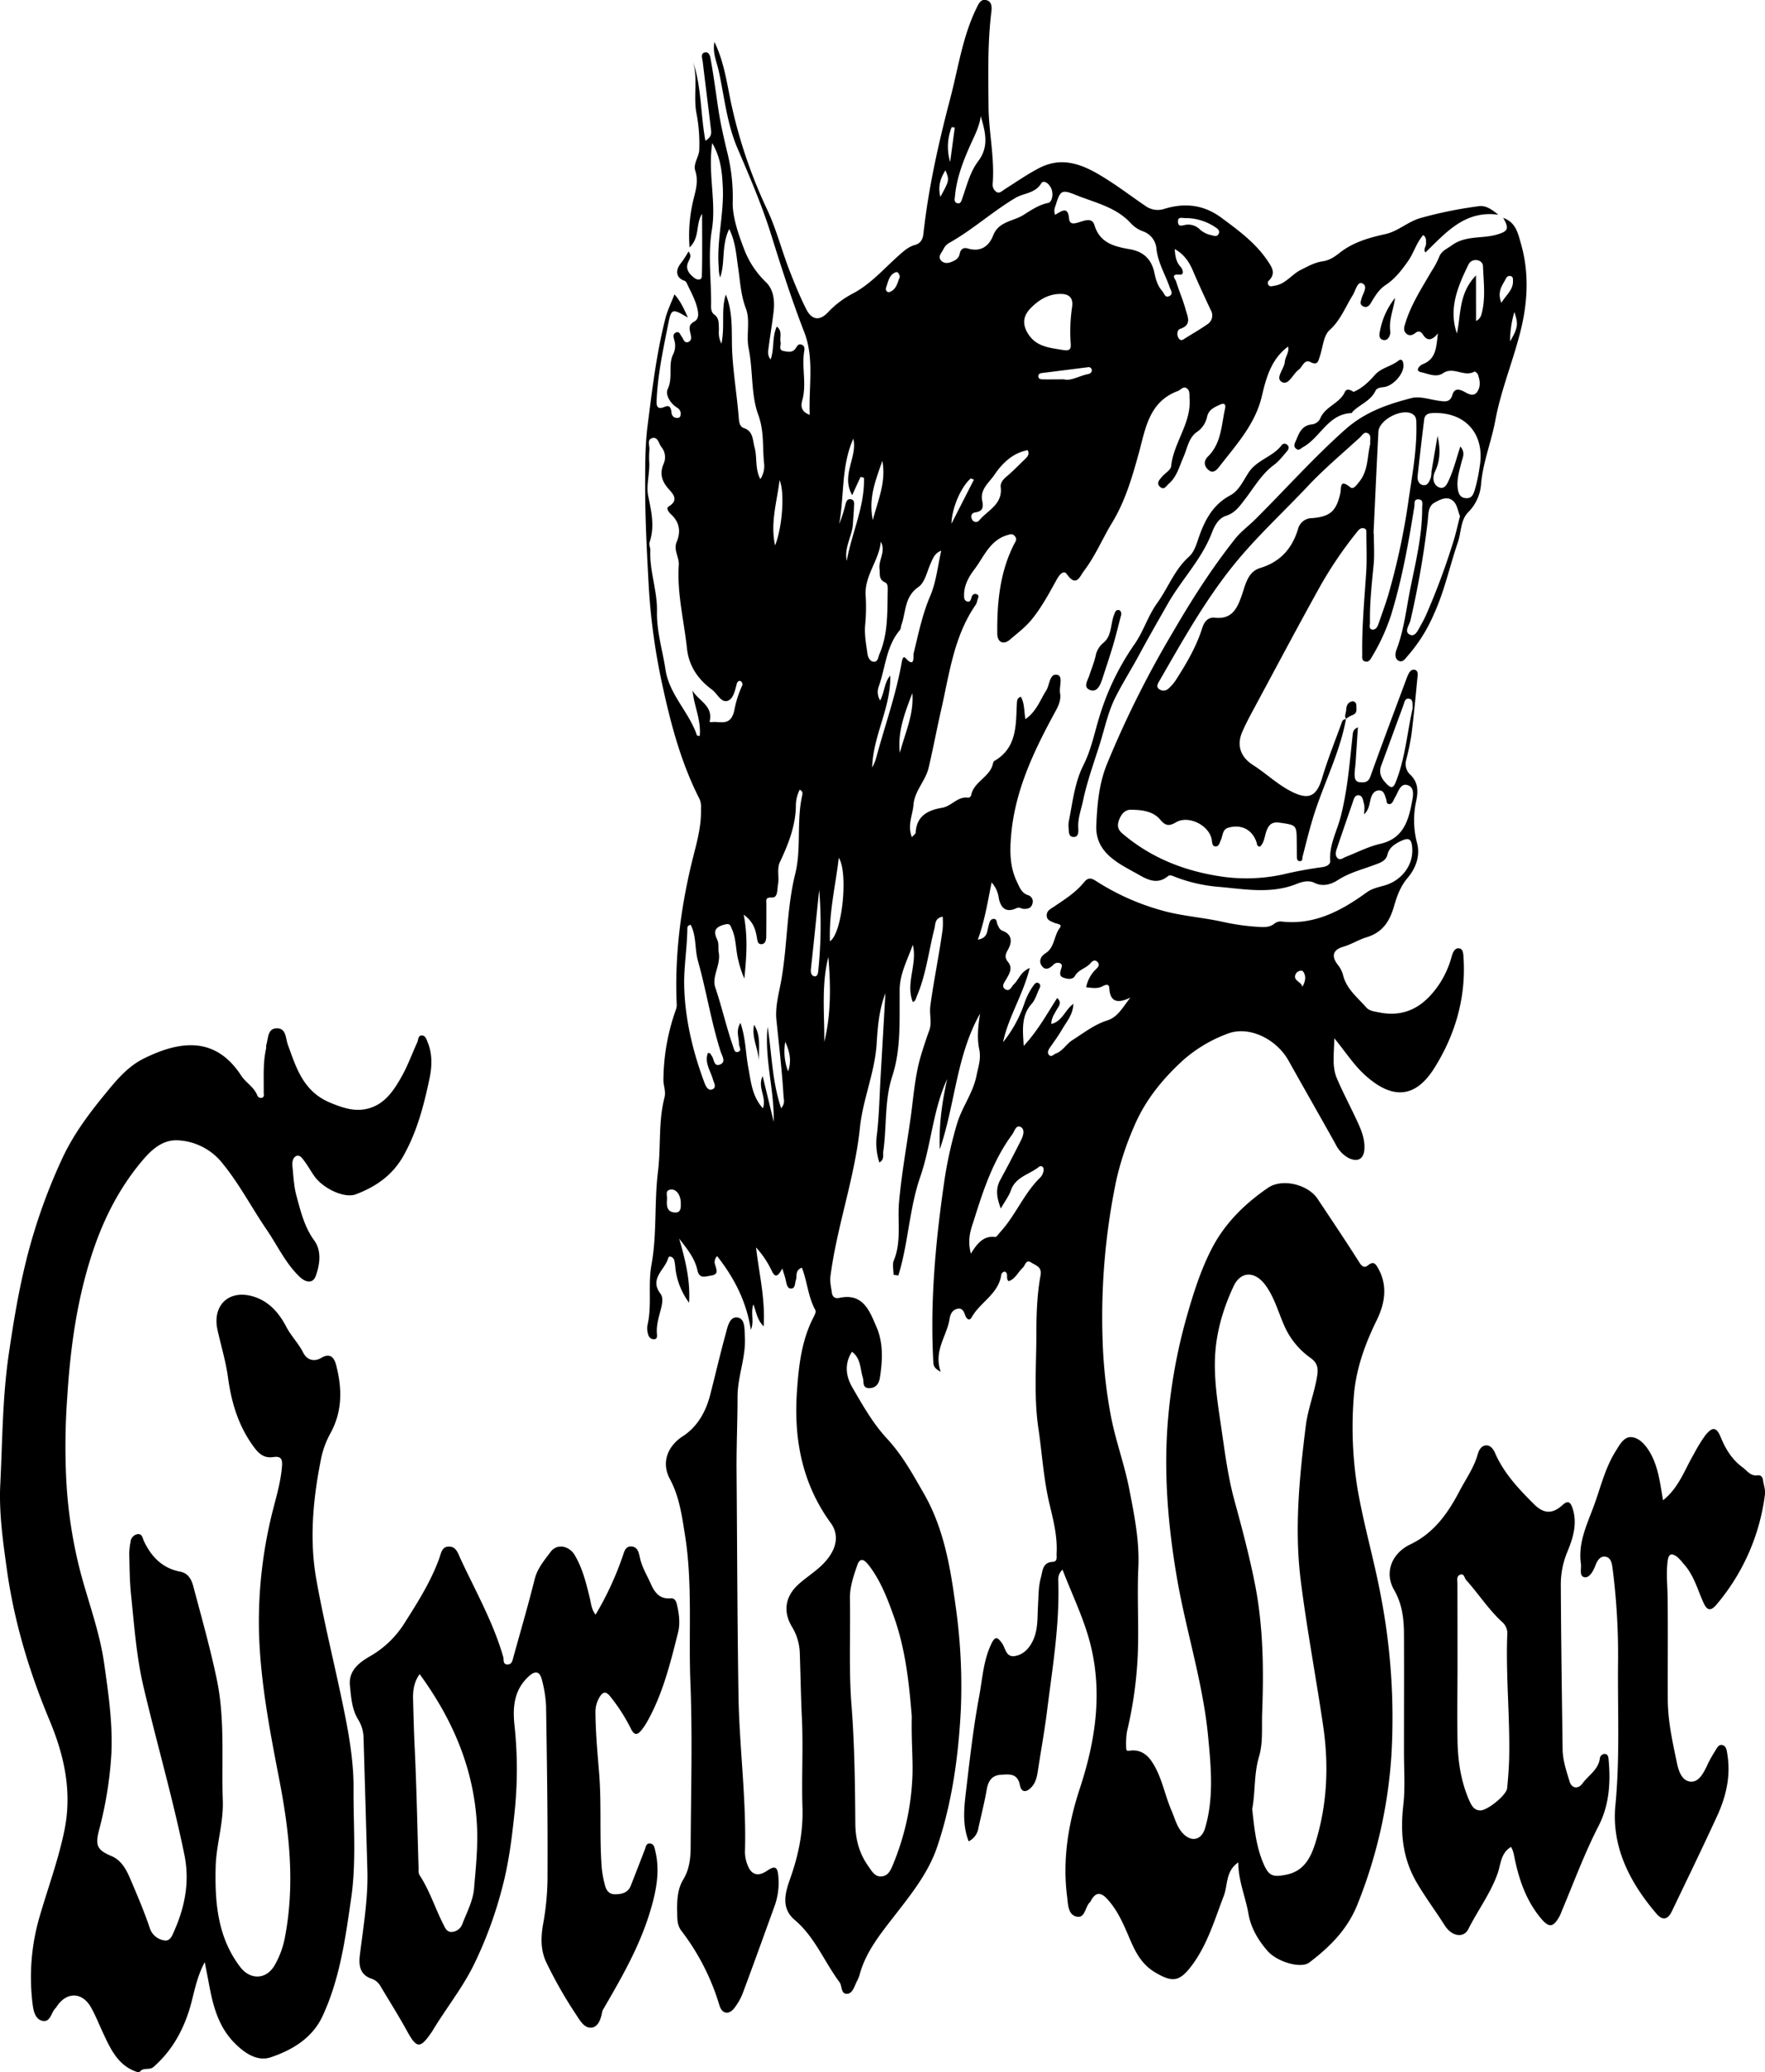 <svg xmlns="http://www.w3.org/2000/svg" viewBox="0 0 740.63 869.52"><title>worldwar</title><g id="Layer_2" data-name="Layer 2"><g id="Layer_1-2" data-name="Layer 1"><path d="M99,876c-8.14-2.66-11.22-9.71-14.46-16.63-1.61-3.46-3-7-4.88-10.37-3.67-6.68-10.34-6.81-14.48-.44a4.72,4.72,0,0,1-.62.78c-1.74,1.81-2,5.82-5.28,5.18s-3.89-4.56-4.23-7.28A90.89,90.89,0,0,1,58.25,810c3.42-11.7,7.64-23.09,10.13-35.18,3.43-16.58-.08-31.79-6.2-46.44-8.57-20.49-14.87-41.49-17.92-63.41-1.64-11.79-3.33-23.81-2.74-35.62.9-18.15.9-36.37,3.54-54.49,1.68-11.48,3.51-22.87,6.09-34.16A237.15,237.15,0,0,1,67.6,492.45C72,483,78.18,474.54,84.83,466.39c5-6.11,9.81-12.19,16.94-15.72,15.2-7.54,30.06-9.39,40.83,7.16,1.94,3,5.44,4.81,6.79,8.39a1.62,1.62,0,0,0,2.09.88c.93-.42.57-1.45.58-2.21.08-6.14-.38-12.31,1-18.39.1-.48-.06-1,.08-1.49.85-2.74.51-6.9,4.27-7,4.12-.16,3.74,4,4.8,6.92,3.53,9.72,6.46,19.6,17.75,24.29,5.64,2.34,10.82,4,16.45,2.3,6.78-2,10.49-7.83,13.72-13.62,2.48-4.46,4.2-9.32,6.36-14,.51-1.08.29-3.08,2.1-2.89,1.42.15,1.83,1.79,2.33,3,2,5,1.74,10.24.68,15.23-2.35,11.15-5.2,22.13-10.91,32.28-4.65,8.25-11.66,13-20,16.16-4.8,1.8-13.7-2.44-17.38-7.64-1.44-2-2.64-4.25-4.13-6.23-.86-1.14-1.92-2.91-3.54-2.17-1.29.59-1.7,2.48-1.55,3.95.43,4.3.61,8.7,1.74,12.83,1.76,6.42,3.28,12.91,7.42,18.6,3.16,4.35,2.41,10,.66,14.87-1.27,3.54-4.4,2.62-6.65.51-6-5.67-9.41-13.23-14-19.94-6.25-9.16-11.39-19.07-18.42-27.7A25.49,25.49,0,0,0,116,485c-6.39-.3-11,3.91-14.91,8.56-10.17,12.08-16.92,25.83-21.66,40.94-5.94,18.91-8.53,38.17-9.78,57.84a284.73,284.73,0,0,0-.43,35.4,194.74,194.74,0,0,0,6.12,39.17c3.39,12.59,8,24.87,9.8,37.86,1.77,12.47,3.59,24.91,3,37.6a162,162,0,0,1-5.22,32.27c-1.6,6.26-.74,8.21,5.22,10.71,3.94,1.66,6,5.2,7.62,8.88,3,7,6,14,8.46,21.24a7.55,7.55,0,0,0,6,5.27c2.65.56,3.51-2.19,4.34-4.07,4.49-10.19,6.5-20.71,4.21-31.87-4.85-23.7-11.62-46.93-17.15-70.47-3-12.78-3.9-25.86-5.25-38.87-.58-5.61-.59-11.29-.74-16.93a27.45,27.45,0,0,1,.54-4.93,3.59,3.59,0,0,1,2.69-3.27c2.19-.5,2.34,1.59,2.88,2.75,3.12,6.68,7.8,11.51,15.25,12.93,3.69.7,4.9,3.76,5.58,6.36,3.39,12.8,7,25.53,9.73,38.52,3.61,17,2,34.08,2.59,51.13.35,9.53-2.79,18.66-3,28-.36,14.82.8,29.44,10.3,41.89,4.23,5.55,10.92,5.31,14.4-.63a37,37,0,0,0,4.4-12c4.26-22.29,1.83-44.26-2.43-66.17-4-20.68-8-41.4-8.5-62.5a190.54,190.54,0,0,1,4.76-45.9c1.69-7.58,4.27-15,4.9-22.79.25-3.09-.35-4.45-3.57-4-3.93.6-6.11-1.3-8.42-4.48-6.35-8.73-9.24-18.47-10.67-29-.91-6.71-2.94-13.27-4.4-19.92-2.23-10.2,4.7-16.87,14.63-14.08,6.85,1.92,11.13,6.88,14.26,12.86,2,3.84,5.11,6.89,7.08,10.81,1.33,2.66,4.14,4.23,7.62,2.17,3.22-1.9,5.22-.7,6.17,2.93,2.61,10,2.73,19.56-2.46,28.91A37.63,37.63,0,0,0,176.05,619c-3.32,16.71-4.89,33.65-1.88,50.47,3.37,18.86,8.14,37.46,11.89,56.26,2.06,10.34,3.77,20.81,3.7,31.44-.1,15.3,1.21,30.71-1,45.89-2.43,16.84-4.74,33.87-12.05,49.55C172.42,861.8,164,866.79,155,869.81c-5.67,1.91-11.1-1.81-15.37-6.19-6.86-7.06-9-16.07-10.67-25.27-.47-2.52-1-5-1.64-8.48-3.86,7.17-4.59,14.29-6.76,20.9-3,9.07-7.56,16.78-14.71,23.07-1.77,1.57-4.45,0-5.85,2.16Z" transform="translate(-41.4 -6.48)"/><path d="M606.21,308.17c-2.35,13-8.19,24.82-12.43,37.17-2.33,6.76-4,13.66-5.77,20.55-.2.76.11,1.88-1,1.95-1.42.1-1.39-1.15-1.42-2.11-.06-2,0-4-.06-6,0-7.06-.18-7-7-8-3.19-.48-4.6.61-5.64,3.31-.87,2.25-.87,4.92-2.75,6.71-1.39,0-1.24-1.12-1.45-1.76-1.77-5.29-6.22-7.68-11.71-6.22-2.69.71-2.4,3.28-3.25,5.15-.54,1.17-.84,2.92-2.43,2.75-1.31-.14-1.24-1.75-1.44-2.88-1.08-6-9.75-10.33-15-7.23-2.8,1.65-4.36,1.57-6.56-1.06-3.08-3.69-7.82-4.15-12.32-4.22-2.61-.05-4.12,2-5,4.27-.79,2.15-.71,3.92,1.4,5.71C523.88,366.05,537.2,371.54,552,374a72.44,72.44,0,0,0,27.44-.5,169.19,169.19,0,0,1,16.87-3.14c1.49-.18,3.39-1,3.28-2.6-.49-6.77,2.88-12.56,4.45-18.79,2.83-11.12,3.71-22.48,4.93-33.81.15-1.34.19-2.67,2.25-3.44-.35,5.16-.68,10.07-1,15-.11,1.49-.37,3-.39,4.46,0,1.71.07,3.46,2.45,3.58,1.92.11,3.32-.07,4.17-2.44,4.8-13.42,9.84-26.77,14.81-40.14a27.82,27.82,0,0,1,1.12-2.78c.53-1.07,1.34-2.14,2.63-1.85,1.45.33,1.33,1.79,1.22,2.93-.8,8.07-1.54,16.16-2.55,24.21a109.24,109.24,0,0,1-2.32,11.09,6.12,6.12,0,0,0,1.94,5.9c3.09,3.08,3.25,6.52,2.45,10.56a37.57,37.57,0,0,0,.21,17.79c1.56,5.55-.48,10.81-3.9,14.85-3.07,3.64-4.48,7.67-5.71,11.93-1.8,6.21-4.69,10.95-11.55,13-3.3,1-6.36,3-9.85,4-4.32,1.3-4.92,4-2.2,7.52a11.7,11.7,0,0,1,2.24,4.38c1.41,5.77,6,9.29,9.65,13.46,1.4,1.6,3.39,1.74,5.4,2.15,11.51,2.33,19.32-2.92,25.41-12a39.82,39.82,0,0,0,5.07-11.33c.52-1.81,1.33-4,3.4-3.49,1.55.35,1.53,2.64,1.63,4.3,1,16.64-3.62,32.09-12.25,45.85-8.06,12.86-17.79,13.29-29.17,2.94-4.6-4.17-8.06-9.59-12.85-15.43,0,6.35-1.07,11.75,1.11,16.85,2.66,6.24,5.89,12.24,8.72,18.41,1.59,3.47,3,7.06,2.84,11-.17,4.36-2.72,5.92-6.67,4a13,13,0,0,1-5.39-5.69c-6.53-11.74-13.22-23.39-19.77-35.12-5.18-9.27-16.74-14.8-25.65-11.33a59.31,59.31,0,0,0-18.7,11.18c-8.6,7.87-15.9,16.85-20.46,27.67a125.85,125.85,0,0,0-7.47,22.53,281.6,281.6,0,0,0-5.78,66.7A205.11,205.11,0,0,0,507.42,600c1.95,10.65,5.78,20.75,7.82,31.26,2.11,10.85,4.34,21.74,3.83,33-.55,12.14.24,24.34-.23,36.49a171,171,0,0,1-4.53,32.33,32.65,32.65,0,0,0-.33,6.94c0,1.28.38,1.26,1.77,1.09,3.74-.45,6.66,1.23,8.86,4.45,4.31,6.3,5.4,13.85,8.36,20.67,1.5,3.46,2.31,7.27,5.18,10,3.58,3.41,7.52,2.2,8.92-2.56,3.74-12.71,2.52-25.42,1.29-38.4-2.16-22.77-9.31-44.46-13.13-66.85s-5.65-44.94-3.61-67.41a228.23,228.23,0,0,1,7.59-41.42c2.82-9.94,5.85-19.68,10.51-28.82,5.47-10.76,13.9-19.09,23.77-25.84,6-4.09,16.79-1.39,20.8,4.64,5.93,8.92,11.91,17.8,17.63,26.85,1.14,1.81,2.19,2.1,3.49,1.06,2.47-2,3.33-.51,4.43,1.5,4,7.34,2.57,14.74-.74,21.51-5.09,10.41-8.9,21-9.66,32.66a162.17,162.17,0,0,0,1.45,37.14c2.55,15.37,7,30.28,9.87,45.56a270.19,270.19,0,0,1,4.49,67.38,202.66,202.66,0,0,1-14.19,62.32c-4.22,10.63-11.62,17.92-20.26,24.49-3.51,2.67-13.52-.24-17.57-4.92s-7-9.8-8-15.75c-1.23-7-4.2-13.61-4.23-21.33-5.35,3.61-4.34,9.43-6.05,13.95C551,812.28,548,822.79,541.2,831.69c-5,6.52-8,6.67-15,2.54-6.2-3.65-8.71-9.35-11.22-15.27-2.35-5.53-4.79-11-8.87-15.47-2.89-3.19-5-3-7,.71-.09.14-.12.33-.24.43-2.18,1.87-2,6.82-5.57,6.18-3.8-.7-3.71-5.32-4.11-8.32-2-15.54.46-30.74,5.31-45.44,6.62-20.09,9.67-40.45,4.32-61.12-2.7-10.43-7.55-20.29-11.57-30.76-2.15,2.11-1.79,4-1.75,5.74.48,17.84-2.44,35.34-4.66,52.94-1,8.24-2.49,16.38-3.75,24.57-.43,2.79-.74,5.64-2.73,7.89s-4.3,2.77-5-.73c-1-5.13-4.63-4.53-8.05-4.32-3.72.23-5.26,2.66-5.87,6.23-.93,5.38-2.29,10.68-3.46,16a7.5,7.5,0,0,1-4.11,5.69c-2.6-6.72-2-13.5-1.22-20.15,1.62-13.6,3.11-27.25,5.63-40.69,1.38-7.39,1.75-15.11,5.15-22.13,1.63-3.37,2.63-2.57,4.34-.3,1.58,2.1,1.68,6.14,5.49,5.52,3.63-.59,6.08-3.28,7.62-6.58,2.18-4.65,1.79-9.75,2.09-14.66.23-4,.15-8,1.24-11.83.73-2.56.57-6.25,4.93-6.46,2.17-.1,1.55-2.19,1.63-3.57.41-7.23-1.44-14.17-3.07-21.08-2.39-10.19-3-20.63-4.51-30.94-2-13.2-.94-26.57-.9-39.86,0-8.28.24-16.62,1.75-24.78.67-3.65-2.11-4.16-3.92-5.38-2.22-1.5-2.47,1.18-3.56,2.2-2,1.85-3.1,4.7-5.9,5.62-1.43-1.1.16-3.15-1.57-4a1.69,1.69,0,0,0-1.59,1.64c-1.27,7.84-8.84,11.22-12.34,17.49-1,1.79-2.23.69-2.75-.83-.58-1.69-1.33-3.27-3.48-2.65-2,.57-2.78,2.28-3.07,4.18-1.09,7.2-6.81,13.28-3.74,22.17-3.13-1.55-3-3-3.1-4.4-1.31-24.69.85-49.14,4.35-73.58A173.47,173.47,0,0,1,443,478c2.11-7,6.72-12.86,8.16-20.14.73-3.7,2-7,1.14-11.11-1-4.79-.45-9.89.36-14.92-10,17.7-10.46,38.15-16.9,56.92-.44-10,.94-19.75,3.1-29.46-6.07,13.11-6.67,27.71-11.29,41-4.67,13.5-5,27.95-9.21,41.45l-2-.31c0-2-.6-4.27.1-6,3.31-8,1.47-16.45,2.21-24.61,1.08-11.9,3.21-23.59,4.86-35.36,1.24-8.84,1.79-17.82,4.44-26.44,1.05-3.44,2.16-6.84,3.4-10.22,1.15-3.14-.06-6.69.42-10.23,1.46-10.84,3.74-21.53,5.19-32.36a38.36,38.36,0,0,0,0-5.05c-3.49.63-3,3.3-3.5,5.13-2.43,9.45-3.47,19.26-7.4,28.32-.38.89-.46,2-1.65,2.35-3.16-8,2.06-15.95,0-24-2.19,6.2-5.41,12-5.52,18.76,0,1.17,0,2.33,0,3.5-.05,11.1.42,22.12-3.13,33-3.29,10.1-2.23,21-3.74,31.47-.23,1.56.54,3.4-1.64,4.62a26.17,26.17,0,0,1-1-12c.92-8.07,1.07-16.22,1.54-24.34l2-34.69c-2.68,6.87-3.24,14.15-3.69,21.26-.78,12.09-5.77,23.22-7,35.1-2.19,21.18-9.62,41.28-12.37,62.34-.31,2.38.27,4.61.58,6.92.27,2,1.51,2.59,3.11,2.24,10.14-2.21,12.78,5.68,15.64,12.24s2.54,14,1.43,21.14c-.41,2.63-1.64,4.41-4.41,4.49-3.18.08-2.25-2.84-2.77-4.46-1.18-3.66-.76-8-4.55-10.81-3.34,5.15-2.49,10.38.09,14.85,4.35,7.52,8.74,15.29,14.59,21.58,6.49,7,10.93,15.13,15.5,23.1,8.18,14.24,11,30.2,13.2,46.43a237.91,237.91,0,0,1,2.3,44.17c-1,19.55-3.65,39-9.93,57.61-3.7,11-11,20-18,29.05-6,7.75-12.18,15.33-14.68,25.12a18.94,18.94,0,0,1-1.25,2.72c-.87,2-1.72,4.72-3.89,4.81-2.67.1-2-3.3-3.15-4.88-6.43-8.6-10.36-19-18.82-26.14-6.08-5.15-3.81-11.91-1.82-17.54,3.42-9.71,5.41-19.35,5.08-29.67-.41-12.46.36-25-.24-37.41-.43-9.14-.57-18.27-.88-27.4a22.52,22.52,0,0,0-3.24-10.92c-3.94-6.49-2.88-12.9,2.81-18,4.68-4.16,10.33-7.14,13.69-12.93,2.68-4.6,2.37-9.1-.22-12.63-12.15-16.6-15.61-35.48-14.24-55.23.74-10.61,1.89-21.53,7.05-31.35.44-.85,1.05-2.18.7-2.81-3.09-5.53-3.39-12-5.68-17.82-3,1.16-1.93,3.57-2.55,5.33-.44,1.28-.12,3.46-2.07,3.43-1.36,0-1.78-1.67-2.05-3.07-.31-1.62-.9-3.19-1.54-5.37-2.91,5.61-3.84,2-5.23-.58a38.89,38.89,0,0,0-5.78-8.22c1.21,10.77,3.9,21.33,3.19,33.1-2.86-2.85-3.07-6.07-4.33-9.22-1.26,3.7.5,7.23-1.07,10.65-1.8-11.72-6.86-21.67-14.12-30.89a3.45,3.45,0,0,0-.79,3.81c.54,2,1.52,3.86-1.8,4.36-2.47.37-4.88,1.47-5.69-2.25-1.13-5.16-4.46-9.13-7.66-13.28,2.55,8.78,4.75,17.58,4.16,26.91a30.31,30.31,0,0,1-5.69-14,25.93,25.93,0,0,0-.54-3.91c-.41-1.22-2.2-2.12-2.55-.79-1.29,4.9-8.13,8.59-3.16,15,1.22,1.6.62,4.55,0,6.83-.87,3.21-1.81,6.39-1.56,9.79.06.9.3,2.23-1.06,2.4a2.44,2.44,0,0,1-2.58-1.93,8.18,8.18,0,0,1-.32-3.94c1.94-8.35.14-16.9,1.67-25.3,2.36-13,1.15-26.25,2.74-39.17,1.27-10.38.11-20.93,2.73-31.11.67-2.61-.46-4.92-.45-7.4a89.65,89.65,0,0,1,5.05-28.94,7,7,0,0,0,.55-2.41c-.94-19.84,1.49-39.37,6-58.6,1.87-7.91,4.43-15.61,4.16-23.87a8.49,8.49,0,0,0-.54-3.9c-7.51-14.67-11.84-30.51-15.32-46.42a267.8,267.8,0,0,1-6.07-43.16c-.76-14.17-1.52-28.32-1.49-42.5,0-8.2,0-16.47,1-24.58,1.94-15.16,3.72-30.39,7.52-45.25.85-3.3,2.41-6.43,3.78-10,2.47,2.8,3.93,5.86,5.63,9.75-6.58-3.87-6.95-3.94-8.31,2.95-2.05,10.38-4.3,20.76-4.79,31.39-.1,2.19-.22,4.66,3.42,3.1,2-.84,2.59.39,2.77,2.22.12,1.15.61,2.29,2.08,2.43.7.07,1.41,0,1.65-.75a2.9,2.9,0,0,0-1.28-3.5c-3.05-1.85-5.1-5.6-4-7.85,2.3-4.83.1-10,2.2-14.42a8.15,8.15,0,0,0,.55-6.17c-.31-1.12-.73-2.43.61-3.09,1.58-.76,1.83.89,2.52,1.71s1,2.9,2.76,2.22,1.09-2.65.81-3.93c-.46-2.12-.59-3.38,1.82-4.73,2.26-1.26,1.44-4.43.87-6.48-.94-3.32-2.71-6.42-4.17-9.58a1.93,1.93,0,0,0-1-1c-3.08-1-4-3.81-1.75-6.94A39.81,39.81,0,0,0,330.3,112c1.47,1.83.54,3-.06,4.32-1.4,3,.29,5.08,2.54,6.79,1.26,1,3.08,1,3.13-.7.23-8.48.1-17,.1-26.22-2.81,4.38-.82,9.87-5.25,14.13a64.25,64.25,0,0,1,1.35-18.94c1-4.38,2.55-8.53,1.06-13.16-1-3,1.44-5.7,1.65-8.7a67.09,67.09,0,0,0-1.24-15.85c-1.21-7.08.67-14.23-1.35-21.21,3.57,10.55,3.09,21.81,5.17,33.09,3.08-1.85,2.44-3.81,2.24-5.51-1.07-9.17-2.27-18.32-3.34-27.49-.16-1.38-1-3.53.64-4,2.3-.68,2.53,2.06,2.76,3.3C341,39,341.88,46.19,343,53.38c.88,5.55,2.14,11,3.44,16.49a77.76,77.76,0,0,1,2.43,21.18c-.22,6,2.15,13.1,4.56,19.42a38,38,0,0,0,9.35,14.4c3.33,3.18,3.76,8,3.22,12.55-.61,5.08-1.46,10.14-2.12,15.22-.19,1.44-.45,3,.88,4.68,1.64-4.52.54-9.31,2.61-13.82,2.49,2,1.13,4.5,1.57,6.53.28,1.31-1,3.35,1.24,3.75,1.68.3,3.7.84,5-1,.67-.92,1.14-2.25,2.63-1.64s1.16,2,1,3.06c-1,6.71,1.12,13.51-.75,20.24-.58,2.07-.8,4.75,3.11,6.11-.48-11.82,2-23.56-2.25-34.58-5.22-13.45-9.61-27.13-13.89-40.88-3.89-12.49-9.08-24.48-14.21-36.48-4.41-10.34-5.46-21.49-7.81-32.31-.83-3.83-2.69-7.51-1.82-12.21,3.91,8.06,5.08,16.35,6.75,24.49A205.9,205.9,0,0,0,363.21,94.2c4,8.48,6.23,17.5,9.62,26.15,2.1,5.37,4.29,10.74,6.89,15.88,2.32,4.6,5.62,5,9.08,1.35A38.92,38.92,0,0,1,399,129.8c7.73-4,13.4-10.69,19.83-16.37,2-1.76,3.92-3.47,6.61-4.19,2.16-.57,3.19-2.35,3.42-4.47,2.11-19.31,6.35-38.2,11.29-57,3.33-12.63,5.11-25.7,10.89-37.63,1-2,1.88-4.39,4.54-3.52,2.27.75,2,3.48,1.76,5.24-1.56,13.09-1.24,26.23-1.13,39.35.09,10.78,2.6,21.44,1.75,32.29a3.69,3.69,0,0,0,1.54,3.51c1.34.82,2.38-.4,3.5-1.11,4.84-3.06,9.57-6.37,14.66-9,10.79-5.47,20.16-.31,28.87,5.27,5.24,3.35,10.26,7.17,15.45,10.68a8.77,8.77,0,0,0,8,1.28c8.53-2.61,16.47-1.82,24,3.76,7.1,5.27,14.17,10.43,19.22,17.87,1.84,2.73,3.71,5.3.73,8.39a1.39,1.39,0,0,0-.34,1.8c.73,1.11,1.72.56,2.69.42,4.58-.67,7.11-4.72,11-6.65,3-1.5,5.85-3.13,9.2-3.59,2.76-.39,5-1.91,7.06-3.55,5.64-4.44,12.31-6.35,19.1-7.84,5.59-1.23,9.68-5.44,15.26-6.88a173.25,173.25,0,0,1,24.23-4.87c2.93-.32,5.33,1.46,8,3.6-14.1-1.94-22,7.54-30.58,15.83-1.07-1.33.33-2.49.25-3.76s.3-2.36-1.18-3.54c-2.91,3.26-4,7.64-6.53,11.16-2.72,3.82-5.36,7.24-9.3,9.84-2.78,1.83-4.55,4.8-6.25,7.69-.72,1.22-1.88,2-3.36,1.09-1.27-.79-.79-1.88-.48-3.07.57-2.21,3-5.32.24-6.48-1.94-.82-2.74,3.15-3.9,5-3.11,5-5.09,10.46-9.75,14.69-2.57,2.34-2.78,7.27-4.07,11-.65,1.87-.79,4-4,2.35-2.54-1.26-3.27,2.1-4.89,3.26-2.46,1.78-4.2,6.76-7.06,5.11s1-5.41,1.25-8.37c.21-2.22,2-4.19,1.38-6.47-7,5.18-9.16,12.93-11,20.8-2.75,11.79-10.75,20.4-17.83,29.55-1.23,1.59-2.8,3.25-4.93,1.09-1.73-1.76-1.45-3.73.16-5.32,5.63-5.56,5.6-13.11,7.16-20.09.32-1.44,0-2.66-2.21-1.62-2.44,1.16-4.73,2.05-5.36,5.21a10.35,10.35,0,0,1-4.4,6.33c-3.38,2.49-3.89,6.83-5.5,10.44-1.74,3.92-2.72,8.25-6.18,11.2-1,.89-1.94,2.83-3.66,1.25s-.15-3,.83-4.18c1.25-1.54,3.7-2.84,3.85-4.42,1-9.95,8.52-18.08,7.74-28.46-.12-1.63.27-3.6-1.48-4.44-1.3-.64-2.33.9-3.52,1.34-12.22,4.57-13.57,16.2-16.38,26.33s-5.69,20-11.23,29.07c-4,6.61-7,13.9-11.74,20.1-1.68,2.19-3.15,7-7.11,1.37-1.5-2.13-3.34.52-4.28,2.2-3.21,5.8-6.31,11.64-10.56,16.84-2.67,3.26-6,5.72-9.07,8.38-2.76,2.36-5.28,1.13-5.32-2.5-.13-13,1.05-25.75,7.07-37.59.52-1,1.35-1.88.43-3.16-1.06-1.46-2.19-.94-3.52-.53-7.19,2.24-9.63,9.11-13.6,14.33-2.2,2.89-4.23,6.38-4.32,10.45,0,1.27-.09,2.45,1.18,2.95s1.67-.58,1.92-1.58c.29-1.16,1.11-1.84,2.18-1.42,1.33.52.53,1.65.29,2.54a6.13,6.13,0,0,1-.67,1.87c-9.21,13.28-11.06,29-14.52,44.15-1.84,8.08-3.36,16.24-5.26,24.31-1.29,5.46-5.88,9.6-6.34,15.51-.33,4.28-2.66,8.47-.67,13.58.87-1,1.55-1.43,1.58-1.88.38-7.05,5.09-9.45,11.1-10.46,4-.67,6.52-4.91,11-4.24a1.46,1.46,0,0,0,1.14-.83c1-5.84,7.77-7.68,9.14-13.24.11-.46.24-1.12.58-1.31,9.65-5.53,9.05-15.09,9.52-24.22.06-1.23.2-2.31,1.65-2.75,1.56,2.65,1.3,5.7,1.92,9.39,4.65-3.21,6.16-8,8.72-12,1.51-2.36,1.35-7.24,4.6-6.6,2.67.52.75,5,1.22,7.67s-.52,5.07-1.86,7.52C475.56,321,467.6,337.4,465.78,356c-.68,7-.82,13.93,2.34,20.51,1.09,2.26,1.9,4.66,4.57,5.59a2.77,2.77,0,0,1,1.95,3.55c-.48,2-2.11,2.36-3.89,2.21-.92-.09-1.61-.84-2.79-.28-3.94,1.86-6.45.5-7.41-4a12.43,12.43,0,0,0-3.05-6.8c-1.72,8.53-2.94,16.25-5.78,24,4.06-.6,3.88-3.48,4.48-5.68.37-1.33.55-2.88,2.1-3s1.26,1.65,1.76,2.59.76,1.91,2.14,2.44c3.9,1.48,3.95,4.67,2.24,7.73-1.1,2-1.67,3.33-.06,5.29,2.1,2.57.58,4.93-.79,7.33-.67,1.17-2.1,2.86-.53,4,2,1.51,2.77-1,3.82-2,2-1.83,2.57-5,6.62-6.8-2.87,11.44-9,20.61-11.2,31.16a54.17,54.17,0,0,0,9.08-16.67,28.32,28.32,0,0,1,3.93-7.46c.51-.67,1.27-1.23,2.1-.53s.46,1.48.08,2.26c-1,2.09-1.64,4.54-3.13,6.22-4.48,5-3.8,10.85-3.39,17.71C476.91,439,480.69,432,485,425.3c2.31,2,.49,3.59-.35,5.17s-2.1,3.26-2.09,5.7c4.57-1.05,5.63-5.75,9.25-8.45-.17,4.63-2.85,7.47-4.67,10.63-1.57,2.73-3.46,5.27-5.25,7.87-.61.89-1.05,2-.46,2.77,1,1.41,2,0,3-.39,2.94-1.09,4.41-4,6.94-5.62,4.74-3,9.19-6.55,14.68-8.29,4.27-1.35,6.26-5.14,9.66-9.57-6,2.91-8.56,1.28-8.84-4.13-.09-1.83-1.77-1.21-2.7-.69-2.24,1.23-4.51.73-7,.48a14.46,14.46,0,0,1,4.26-7.72c1-1,1.51-1.82.46-2.94s-2.14-.35-2.89.55c-1.81,2.18-4.93,2.6-6.49,5.31-1,1.76-3.32,1.37-5,.72s-1.3-2.1-.89-3.45c.28-.94.79-2.06-.47-2.58a2.55,2.55,0,0,0-2.77.7c-1.45,1.45-3.24,2.47-4.68.61-1.56-2-.72-4.12,1.44-5.48,3.88-2.47,3.44-7.35,6-10.67,1.21-1.6-1.3-1.62-2.37-2.11-1.48-.69-3.3-1.11-3.14-3.32.15-1.92,1.64-2.49,3.07-3.46,4.41-3,9-5.85,12.44-10.06,1.6-2,2.78-2.19,5-.8a100.57,100.57,0,0,0,30.25,13.11c7.37,1.79,15.31,2.44,22.84,4.08a94.36,94.36,0,0,0,16.14,2.22c2,.09,4,0,5.69-1.33a4.27,4.27,0,0,1,2.74-1c14,1.7,25.35-4.41,36.13-12.22,2.19-1.59,4.82-2.14,7.37-2.86,7.26-2.07,12.09-8.45,11.72-15.42-.22-4.27-1.42-4.93-5.14-3.07-2.47,1.24-4.58,2.66-5.29,5.56-.59,2.41-2.64,3.24-4.69,4-5.39,2.08-11,3.38-16.05,6.61-2.74,1.77-6.26,3-9.93,1.18-2.36-1.19-5.2-.43-7.29.42-10.73,4.35-21.63,2.28-32.47,1.31a65.35,65.35,0,0,1-18.31-4.07c-1.12-.44-2.5-1.16-3.32-.47-5,4.19-9.7.83-13.63-1.33-8-4.41-17-8.89-16.47-20.12.38-8.56,1.1-17.13,4.38-25.33a420.68,420.68,0,0,1,27.48-55.12c8-13.8,16.52-27.2,26.45-39.7,2.42-3.05,5.51-5.25,8.2-7.92,12.67-12.58,24.52-25.94,37.93-37.87,8.29-7.39,17.79-10.61,27.79-13.2,3.57-.92,7.79.65,11.71,1.15,2.38.31,4.52.73,5.48-2.5.85-2.88,2.85-2.51,5.14-1.24,1.66.92,3.89,2.14,5.36-.15s1.06-4.79.19-7.18c-.19-.54-1.22-1.33-1.4-1.22-4.28,2.51-8.84-2.28-13.18.67-2.93,2-6.32.21-9.18-.38s-.67-2.87.64-3.38c5.66-2.21,5.64-7.08,6.37-12.92-2.53,3.08-4.54,3.25-6.27.54-.87-1.37-1.87-1.79-3.27-.67s-2.87,1.24-4-.06-.53-2.84-.08-4.29c2.45-7.87,6.93-14.7,11-21.73a34.55,34.55,0,0,0,3.06-5.71c1-2.77,3.23-3.46,5.32-5,5.9-4.32,12.77-2.71,19-4.56,4.57-1.35,5.3-2.37,2.62-7,5.4,1.89,6.23,6.67,7.38,10.59,3.46,11.86,3,23.89.16,35.84-3.11,13-8.4,25.43-10.85,38.61-1.69,9.08-5.27,17.69-6,27a18.58,18.58,0,0,1-5.4,11.51c-3.24,3.35-2.86,8.31-4.28,12.49-3.43,10-5.61,20.45-10.05,30.17a66.15,66.15,0,0,1-11,17.56c-1,1.15-2.18,3.1-4,2-1.62-1-1.25-3.2-.71-4.62,3.28-8.61,4.14-17.76,6-26.66,2.22-10.84,4.81-21.7,4.75-32.89,0-1.34.68-3.42-1.63-3.48-2-.05-1.45,1.84-1.65,3.05-2.47,15.38-5.2,30.69-9.8,45.62A85.16,85.16,0,0,1,617.16,282c-.68,1.18-1.36,2.51-3,2.05-1.45-.42-1.13-1.87-1.14-3-.17-11.46.9-22.85,1.65-34.26.35-5.48.09-11,.08-16.5,0-.78.16-1.76-.89-2.07-1.63-.48-2.45.77-3.25,1.78a168,168,0,0,0-15.09,22.22c-9.53,17.13-18.7,34.46-28,51.73-1.72,3.21-3.47,6.44-4.89,9.79-2.22,5.21-1,10.23,4.57,13.79s10.08,8,15.89,11c7.39,3.82,10.75,2.31,13.11-5.59s5.45-15.59,8.27-23.35a1.68,1.68,0,0,1,1.84-1.31ZM566.84,765.66c.89,7.81,1.59,15.36,4.58,22.5,2.3,5.47,3.84,6.23,9.81,5,7.6-1.55,10.36-7.53,12.26-13.74,4.84-15.78,5.53-32,3.2-48.24-3-20.48-6.87-40.82-9.46-61.34-2.73-21.68-.59-43.35,2.1-65,.91-7.29,3.74-14.09,4.83-21.32.45-3.07-.07-5.21-2.79-7.17a32.45,32.45,0,0,1-10.92-13.23c-2.58-5.73-4.17-11.94-7.91-17.15-4.42-6.18-10.48-6.21-13.52.31-4.67,10-7.65,20.47-7.83,31.63-.16,9.32,1.32,18.44,2.67,27.62,1.51,10.27,2.78,20.54,5.53,30.61,3.14,11.48,6.2,23,8.53,34.67,3.6,18,3.79,36.32,3.1,54.57-.23,6.08.44,12.38-1.33,18.33C567.53,751,568.21,758.56,566.84,765.66ZM424,726.71c-1-11.85-2.28-27.21-7.52-41.86-2.68-7.48-5.52-15-10.43-21.4-1.56-2-3.59-4-4.92-.15-1.56,4.52-3.17,9.23-3.09,14,.27,14.94-.5,29.87.67,44.84,1.28,16.36,1.48,32.83,1.6,49.26,0,6.79,1.58,12.74,5.45,18.21,1.46,2.06,2.74,4.58,5.63,4.28s3.84-2.82,4.82-5.18a107.48,107.48,0,0,0,7.95-34.63C424.72,746.09,423.75,738.2,424,726.71ZM369.19,471.56c1.81-2.21,1.05-3.66,1-5.08-.65-10.74-1.91-21.41-3-32.1-.56-5.69,1.15-11.32,2.13-17,2.52-14.63,2.17-29.61,5.8-44.32,2.58-10.45.48-21.81,2.85-32.59.16-.75.51-1.94-1-2.58a15,15,0,0,0-1.61,7.13c-.22,8.31-3.19,15.79-6.67,23.15-1.41,3-.23,6.29-.81,9.36-.39,2.06,0,5.7-2.5,5.59-3-.13-2.39,1.19-2.4,2.72,0,4.5,0,9-.05,13.5,0,1.48-.29,3.35-2.12,3.36-1.59,0-1.61-1.79-1.85-3.08-.59-3.17-1.39-6.24-5.49-9.32,1.89,9.8,1.1,18.29.27,26.84a45.5,45.5,0,0,1-2.56-7.82c-1.1-4.33-.81-8.94-2.72-13.12-.7-1.53-.68-2.39-3.3-1.66-4.37,1.23-4.18,3.28-2.79,6.3.82,1.79.3,3.62.63,5.39.94,5.08-3,10.11-1.48,14.55,2.77,8.18,4.64,16.61,7.47,24.75.36,1,.57,2.77,2,2.39,1.94-.52.5-2.13.51-3.3,0-2.71-1.44-5.55.61-8.89,2.25,6.55,2.15,12.73,3.28,18.69s1.56,12.05,6.13,17.15c1.74-4.62-2.44-8.76-.09-13.52,1.65,6.81,3.14,13,4.63,19.14.29-13.44-3.94-26.38-2.55-39.8C365.3,448.57,365.3,460,369.19,471.56ZM616.38,192.8c-.19-1.84.61-3.65-1-4.49s-2.37.87-3.28,1.7c-7.35,6.73-15,13.15-21.84,20.4-10.66,11.35-22.19,21.84-31.94,34.11-11.83,14.89-21,31.36-30.43,47.72-.66,1.15-1.52,2.44,0,3.5a3,3,0,0,0,3.73-.22,17.89,17.89,0,0,0,3.23-3.72c4.38-6.85,8.52-13.83,11-21.68.8-2.58,2.36-4.73,5.27-4.42,7.11.75,9.32-3.6,11.32-9.29,1.52-4.36,2.49-10,7.73-11.56,8.5-2.58,13.38-8.15,15.9-16.32a6,6,0,0,1,5.79-4.61c7.59-.61,10.17-2.81,11.91-10.17.61-2.61-.45-6.56,4.31-2.74,1.25,1,2.58-1,3.51-2.14C615.63,204.08,615.07,198,616.38,192.8ZM339.13,309.38a4.94,4.94,0,0,0,.87.15c3.68-.51,8,2,9.54-5a43.3,43.3,0,0,1,3.4-10.56,1.8,1.8,0,0,0-.66-1.62c-.93-.41-1.51.26-1.74,1.18-.72,2.75-1.47,6.39-3.92,7.08-2.72.76-4.24-3.11-6.47-4.74-5.8-4.27-9.69-9.83-10.49-17.32-1.24-11.64-4.22-23.12-3.43-35,.22-3.3-2.34-6.2-.85-9.75,1.74-4.15,1.21-8.13-2.33-11.42-.91-.85-2.35-2.57-1.08-3.34,4.52-2.74,1.75-5.37-.09-7.47-2.87-3.26-3.73-6.53-2-10.49a6.73,6.73,0,0,0-1-7.08c-1.08-1.44-1.45-4.43-3.92-3.65-2.14.68-.89,3.23-1.07,4.94a40.22,40.22,0,0,0-.05,5.49c.16,4.64-1.32,9.52-.45,13.78,1.34,6.61,2.85,12.87.57,19.5-.34,1,.38,2.26.33,3.39-.38,8.7,3,17,2.79,25.64-.17,8.38,2.35,16.33,3.59,24.47,1.57,10.38,9.92,17.77,13.18,27.5.06.16.57.16,1.16.3.69-6.63-2.38-12.61-3-19.06C334.53,300.66,340.87,302.66,339.13,309.38Zm278.63-79h.12c0,4.33.34,8.69-.07,13-.78,8.08-1.69,16.15-1.54,24.28,0,1.07-.58,2.73.87,3s2.26-1.08,2.71-2.4c1.39-4.06,2.89-8.09,4.12-12.2a289.63,289.63,0,0,0,8.63-40.7c1.52-10.31,3.41-20.58,3.13-31.06,0-1.46,0-3-1.49-4-4.25-2.75-14.16,2.21-14.43,7.37C619.06,201.93,618.43,216.17,617.76,230.4ZM360.45,207.53a9.91,9.91,0,0,0,1.6-6.4c-.78-6.85.14-13.48-2.49-20.64-3.1-8.49-2.12-18.51-4-27.73-1.15-5.58.77-11.7-1.15-16.75-2.2-5.77-2.41-11.52-3.29-17.35-.78-5.12-1-10.46-3.72-16.08-3.38,6.93-1.59,14-3.81,20.34a12.46,12.46,0,0,1-.58-4c-1-11.49,2.3-22.78,1.68-34.21-.31-5.81-.75-11.84-4.43-18.2-1.89,13.05,1.81,24.61-.16,36.5-1.64,9.88-.31,20.26-.3,30.41,0,1.83-.31,3.87,1.36,5.09,1.95,1.44,1.79,3.36,1.89,5.36.09,1.84-.46,3.8,1.09,6.83,1.52-7.61-.25-14.32,1.83-20.59,3.34,8.13,2.21,16.7,2.72,25,.55,9,2,17.79,2.71,26.71.13,1.51.28,3.66,2.09,4.27,4.08,1.39,3.67,5,4.54,8.1C359.21,198.43,358.12,203.13,360.45,207.53Zm293.73-13.67c2.21,2.49,1,4.59.48,6.59-.91,3.68-2.1,7.34-1.54,11.19.26,1.81.88,3.63,3.2,3.87s3.11-1,3.79-3a66.48,66.48,0,0,0,2.18-10.13c2.33-13.36-5.6-22.89-19.14-22.58-1.94,0-3.83.33-4.13,2.68q-1.47,11.81-2.75,23.64c-.2,1.78.42,3.62,2.29,3.93,2,.34,2.65-1.67,3.25-3.19a12.2,12.2,0,0,0,.26-2.46q1.26-7.49,2.56-15c1.16,5.13,1.23,10.12-1,14.82-1.27,2.62-.88,5.49,1.31,6.63,2.89,1.51,4-2,4.81-3.74C651.52,203,652.61,198.66,654.18,193.86ZM613.83,348.2c0-1.63.3-3.12-.08-4.4s-.46-3.41-2.2-3.59-2.11,1.77-2.58,3.14q-3.35,9.63-6.62,19.29c-.42,1.26-.76,2.77.18,3.81,1.17,1.29,2.42.06,3.6-.4,4.8-1.86,9.46-4.32,14.43-5.45,9.43-2.13,11.77-9.34,13.25-17.17.47-2.51,1.5-6.51-1.83-7.49-3-.89-3.82,2.92-5.16,5.1a9.25,9.25,0,0,0-.47.88c-.43.91-.87,2-2,2-1.34-.06-1-1.4-1.35-2.28-.56-1.49-.84-3.54-3-3.47s-3.07,2.08-3.49,3.76C616,344.09,615.78,346.35,613.83,348.2ZM484.13,96.62c2.72-1.49,5.4-3.84,5.87,1.58.24,2.75,2.32,2.1,4.2,1.54,2.33-.69,5.44-2.11,6.45,1.21,2.32,7.64,8.47,9,15,10.15,5.65,1,9,4.26,10.17,9.91.57,2.8,1.36,5.47,3.32,7.66.82.92,1.13,2.91,2.83,2.1,2-.92.69-2.46.22-3.83-1.88-5.43-5-10.35-5.55-16.39a8.45,8.45,0,0,0-5.63-7,12.79,12.79,0,0,1-5-3.28c-6.33-7-15.34-8.76-23.49-12.09-5.62-2.29-6.26-1.61-8.06,4.17C484.07,93.54,483.45,94.76,484.13,96.62ZM654.05,223.07c-1.06-2.37-1.15-5.63-3.78-7-2.33-1.26-5.07.31-7,1.4-2.78,1.55-2.45,5.08-2.8,8a384.14,384.14,0,0,1-7.22,41.38c-.47,2-2.94,4.94,0,6.06,2.2.84,3.41-2.5,4.55-4.43a47.48,47.48,0,0,0,2.43-4.9,294.44,294.44,0,0,0,11-29.74C652.33,230.35,653.08,226.8,654.05,223.07ZM448.79,532.58c2.85-4.66,5.54-7.61,10.22-7,.59.08,1.38-1.29,2.05-2,6.52-7.07,10-16.38,17-23.11a5.26,5.26,0,0,0,1.23-2.69c.32-1.66-1-2.42-2-1.59-3.95,3.18-9.73,4.12-11.7,9.81-.83,2.39-2.46,4.5-4.23,7.64-1.77-4.73-2.29-8.3-.16-12.14,3-5.51,5.93-11.12,8.74-16.75.89-1.76,1.61-4.42-.26-5.35-2-1-2.57,1.86-3.56,3.19-8,10.82-12.16,23.43-16.1,36.07C448.77,522.48,447.23,526.46,448.79,532.58Zm-117.55-138c-1.25.22-1.42.89-1.42,1.54-.07,7.95-1.46,16-1.32,23.75.26,14,3.59,27.85,8.56,41.13.55,1.47,1.55,3.21,3.05,2.69,2.22-.76.86-2.8.45-4.23-1-3.65-3.63-7-2.13-11.08,1.17-.13,1.21.68,1.6,1.16,1.11,1.36.79,4.8,3.59,3.62,2.55-1.06.75-3.61.2-5.31-4-12.51-6-25.52-9.55-38.14C332.88,404.77,333.69,399.33,331.24,394.6Zm105.12-157c-2.77,1.05-3.47,3.19-4.39,5.23-1.58,3.47-2.45,8.12-5.18,10-5.92,4.1-5.18,10.37-7.1,15.78-.27.77-.23,1.76-.71,2.33-5.74,6.8-6,15.63-8.8,23.52a6.69,6.69,0,0,0,.57,6c1.91-3.85,1.75-7.63,4.22-10.45.34,13.37-7.28,25.29-7.58,38.54a17.41,17.41,0,0,0,1.7-4.12c3.6-13.39,8.34-26.47,10.72-40.18.17-1,.63-2.63,1.55-1.62,4.16,4.57,3.17-.94,3.41-1.9,2-8.16,3.62-16.34,7-24.2C434.28,250.6,434.9,243.91,436.36,237.57ZM483,87.72c-.07-3.42-3.49-6.24-4.67-4.29-2.61,4.29-7.33,4-10.87,6.13-9.67,5.74-18,13.41-27.82,18.89a6,6,0,0,0-2.33,2.54c-.7,1.53-2.64,3.2-.92,4.91s4,.75,5.94-.32a4,4,0,0,0,1.82-2.83c.43-1.75,1.6-2.53,3.34-2,5.33,1.6,8.86-.84,10.66-5.46,2.29-5.9,8.36-5.91,12.61-8.54,3.19-2,6.53-4.34,10.55-5.13C482.49,91.37,483.12,89.34,483,87.72Zm8.26,47.71c.74-4.85-2.19-5.85-6-5.56-4.49.35-8.07,2.63-11.22,5.77-3.5,3.48-3.74,7.1-1.08,11.15,3.42,5.19,8.75,5.6,14.23,6.53,3,.51,3.65-.14,3.51-2.57A68.8,68.8,0,0,1,491.26,135.43ZM411,233.77c-.7,8-7,14.3-6.35,22.82a78.19,78.19,0,0,1-.24,12.42c-.3,3.91.44,7.92,1,11.85.19,1.38,1,3.18,2.56,3.31,1.89.15,1.91-1.93,2.47-3.23,3.75-8.72,3.24-18,3.47-27.15,0-1.19,0-2.46-1.27-3-2.61-1.18-1.91-3.49-2.18-5.57C410,241.33,413.23,237.93,411,233.77ZM534.33,111c.22,2.78.5,5.31,2.44,7.41.91,1,1.82,3.52-.45,3.33-4-.35-1.69,1.92-1.41,2.82,1.22,4,2.92,7.79,4,11.79.77,2.92,2.78,6.45-2.26,8.13-1.34.45-1.6,2.58-.62,4s2,.38,3-.23c2.94-1.84,6-3.58,8.8-5.55a4.4,4.4,0,0,0,1.63-6.1c-2.55-5.39-5.05-10.82-7.4-16.31C540.42,116.36,538.17,113.08,534.33,111Zm99.86,192.73c-.18-1.5.35-3.55-1.32-4-1.94-.55-2.16,1.58-2.64,2.88-3.1,8.36-6.12,16.75-9.23,25.1-1.25,3.35.21,5.69,2.48,7.94,1.71,1.7,2.61,1.46,3.51-.75C631.08,324.82,631.82,314,634.19,303.69Zm26.59-162.54a4.35,4.35,0,0,0,2.27-2.79c1.84-6.7.9-13.52.64-20.26-.11-2.86-4.66-3.56-6.05-.72-4.44,9.11-8.53,18.45-4.89,29,1.74-8,.71-16.83,8-24.36Zm-188.22,54.2c-6.3,1.25-10.61,5.51-13.89,10.35-2.15,3.19-6.06,6.05-5.14,10.74.52,2.69.48,4.55-2.83,5-1.67.23-2.16,1.62-1.38,3a1.75,1.75,0,0,0,3,.35c3.55-4.25,9.87-6.69,9-13.9-.21-1.82,1-3.28,2.55-4.55,2.67-2.23,5.07-4.78,7.59-7.18C472.58,198.11,473.58,197,472.56,195.35ZM452.94,55.2c-.55,4.31-2.45,7.89-4.17,11.7-3.12,6.94-5.93,14.11-6.64,21.84-.09,1-.59,2.54.92,3s1.81-1.08,2.17-2.1c1.88-5.31,3.23-11,6.64-15.49C456.61,67.88,454.79,61.64,452.94,55.2ZM399,214.28c-4.84-8.45,2.34-16,.47-23.69-5.13,11.43-3.75,23.89-5.93,35.79a55.7,55.7,0,0,0,2.65-8.28c.31-1.07.7-2.41,2.28-2.11s1.34,1.72,1.3,2.82c-.07,2.48-.32,4.95-.46,7.43-.3,5.31-3.8,10-2.59,15.59,2.07-11.68,7.58-22.72,7.22-34.86l-1.42-.37C401.42,208.94,400.35,211.28,399,214.28Zm-9.3,187.18c5.24-3.54,7.67-28.91,3.67-35C392,378.25,389.2,389.39,389.67,401.46Zm-4.53-21.74c-1.15,11.1-2.27,22.2-3.48,33.29-.16,1.5.1,3,1.49,3.16s1.5-1.53,1.6-2.57A184.43,184.43,0,0,0,385.14,379.72ZM389,408.06c-3,11.8-1.61,23.75-1.7,35.65C390.16,431.93,390,420,389,408.06ZM366.65,235.38c3.21-8.24,4-22.69,1.88-27.39C367.4,217.1,364.56,226.08,366.65,235.38Zm121.26-69.71c2.85.8,6.27-1.45,9.95-2.17.82-.16,2-.71,1.62-2.06a1.33,1.33,0,0,0-1.6-.85L478.77,163c-.89.11-1.7.35-1.68,1.42s1.08,1.23,1.82,1.26C481.53,165.73,484.16,165.67,487.91,165.67ZM419,322.41c2.13-8.29,6-16.21,5.23-25.08C421.19,305.41,417.94,313.44,419,322.41ZM539,100.81a6.89,6.89,0,0,1,5.86,1.92,10,10,0,0,0,4.84,2.43c1.13.28,2.37.86,3.06-.53s-.46-2.2-1.41-2.82A22.46,22.46,0,0,0,538.7,98c-1.16,0-3.08-.67-3,1.44C535.69,101.92,537.56,101.07,539,100.81Zm-127.35,99c-2.62,7.86-5.95,15.3-4,24.89C410,215.91,413.3,208.51,411.63,199.84Zm-84.57,311.8c.07-3.42-1.74-6.08-4-5.95-2.68.16-1.71,2.33-1.78,3.75-.14,2.62-.42,5.7,3.35,5.89C327.06,515.45,327.15,513.28,327.06,511.64Zm123-303.85-1.32-.51c-4,3.39-7.93,12.25-8.11,19Zm221.36-74.23c2.05-3.4,4.9-5.38,4.83-9,0-.79.13-1.78-.8-2.15a1.66,1.66,0,0,0-2.1.9C671.9,126.15,669.46,128.82,671.42,133.56ZM419,122.6c-.25-1-.76-2.27-1.79-1.85-2.77,1.1-3.11,4-4,6.44-.38,1.08.48,2.21,1.57,1.79C417.58,127.92,418,125.09,419,122.6ZM436,89.11c3.81-7,3.81-7,2.13-11.18C436.13,81.17,434.84,84.41,436,89.11Zm4.09-14.57L442.05,60l-1.32-.15A22.33,22.33,0,0,0,440.13,74.54Zm-68,381.54c1.37-3.89,1-7.66-1.18-12.42A23.61,23.61,0,0,0,372.1,456.08Zm215.79-35.46c1.27-2.18,1.75-4.45.37-6.4-.64-.92-2.55-.08-3,.76C583.46,418,587.61,418.35,587.89,420.62Zm87.16-270.85c3.36-5.76,3.55-7.18,1.82-12.37A44.14,44.14,0,0,0,675.05,149.77Z" transform="translate(-41.4 -6.48)"/><path d="M291.31,684.07a130.88,130.88,0,0,0,11.28-24.24c.7-1.93,1.1-4.66,3.93-4.37,2.65.27,3,2.93,3.47,5,.86,3.81,2.9,7.05,4.44,10.53,1.69,3.8,3.7,6.58,8.37,6.23,1.9-.14,2.35,1.3,2.72,2.91.87,3.8,1.34,7.74.41,11.41-3.24,12.87-6.4,25.8-13,37.49a25.25,25.25,0,0,1-2.2,3.3c-1.9,2.39-3.2,2.55-4.71-.66a74.61,74.61,0,0,0-8.33-13c-2.24-3-3.57-2.09-5,.53a12.07,12.07,0,0,0-1.42,6.22c.07,8.3.83,16.53,1.51,24.8,1.11,13.4.07,26.94,1.15,40.41a45.49,45.49,0,0,0,1.29,6.83c.53,2.24,1.71,4,4.41,3.94s5.3-.6,6.46-3.61q3-7.62,5.92-15.23c.41-1.06.5-2.51,2-2.47,1.67,0,2,1.5,2.29,2.82,2.28,9.08.31,17.87-2.32,26.44-4.42,14.35-11.89,27.32-19.4,40.23a3.12,3.12,0,0,0-.43.88c-.55,3.07-1.64,6.74-4.71,6.92s-4.86-3.36-6.58-5.91a182.48,182.48,0,0,1-12.1-21.24c-2.75-5.56-2.38-11.56-1.31-17.15a111.79,111.79,0,0,0,1.7-20.32c.12-23.47-.24-46.94-.61-70.42a51.16,51.16,0,0,0-1.71-10.79c-.8-3.41-2.53-4.37-5.54-1.61-6.22,5.7-6.8,12.82-6,20.58a172.23,172.23,0,0,1,0,36.81c-1.1,10.5-2.4,21-5.14,31.26A171.35,171.35,0,0,1,240,831.46c-4.78,9.53-11.42,17.82-16.89,26.88-.17.29-.35.56-.54.84-4.83,7.13-6.34,7-10.36-.37-3.51-6.4-7.42-12.58-11.16-18.85a6.77,6.77,0,0,0-3.75-3.13c-4.82-1.6-5.41-5.56-4.92-9.66,1.42-11.84,3.5-23.61,3.18-35.59q-.77-27.93-1.61-55.84a14.9,14.9,0,0,0-2.2-7.56c-2.74-4.4-3-9.43-3.51-14.32-.55-5.57,2.76-9.09,8.24-12.23a41.36,41.36,0,0,0,14.38-13.58c5.59-8.82,11.24-17.64,14.84-27.55.76-2.11,1.07-5,4-5,3.12-.09,3.87,2.8,4.89,5,6.33,13.65,13.83,26.79,18,41.39.3,1-.28,3.06,1.72,3.07s2.16-1.76,2.55-3.19c3-10.85,6.17-21.66,8.89-32.57,1.16-4.62,4.11-8,6.73-11.53s7.72-2.57,10.07,1.38c3.34,5.62,4.85,11.93,6.38,18.22C289.45,679.43,289.56,681.78,291.31,684.07Zm-73.83,25c-2.2,2.94-2.85,6.49-2.75,10.39.19,6.82.35,13.62.68,20.44.81,17,1.12,33.93,1.65,50.9a5,5,0,0,0,.3,2.43c4.25,6.38,6.5,13.71,9.92,20.48.83,1.64,1.56,3.66,3.73,3.49a5,5,0,0,0,4.29-3.06c1.87-4.92,4.53-9.85,5-14.94.75-8.85,1.7-17.65,1.24-26.71C240.29,748.51,231.26,727.91,217.48,709Z" transform="translate(-41.4 -6.48)"/><path d="M675.46,781.53c-4.39,2.58-4.29,7.45-5.66,11.23-3,8.36-8.33,15.43-12.26,23.26-1.92,3.82-6.89,3.18-9.89-1.54-3.82-6-8.08-11.71-11.71-17.89-6.07-10.34-7-21.12-5.67-32.69.81-7.24.26-14.64.27-22,0-16.32.07-32.64,0-49,0-6.62-.58-13-4.12-19.16-4.28-7.41-1-15.45,6.83-19.19,9.8-4.69,15.71-13,20.56-22.3,2.68-5.13,6.12-9.87,7.71-15.58.48-1.73,1.55-3.63,3.62-3.65,1.75,0,2.94,1.64,3.58,3.12,3.7,8.56,9.94,15.14,16.4,21.58,4,4,7.65,4.23,11.9.38,2.18-2,3.31-1.5,4.21,1.18,2.24,6.67.16,12.9-2.31,18.85a35.53,35.53,0,0,0-2.57,14c.11,22.8.46,45.59.75,68.39.06,4.71,1.6,9.16,2.94,13.58.92,3,3.66,3.18,5.36.84,2.48-3.43,6.62-5.73,7.32-10.44a2.14,2.14,0,0,1,1.94-2c1.58,0,1.67,1.5,1.76,2.58.87,9.52.23,18.91-4.18,27.55-6,11.67-10.48,23.93-15.57,36a19.83,19.83,0,0,1-.77,1.84c-2.65,4.83-4.43,5.19-7.92,1-5.85-7-8.93-15.42-10.81-24.25C676.72,785.37,676.59,783.44,675.46,781.53ZM653,705c0,10.67-.17,21.33,0,32,.18,8.66,1.44,17.18,5,25.2.92,2,1.89,3.93,4.53,4,2.91.14,11-6.36,11.3-9.31.41-4.28.76-8.59.85-12.89.35-17.16-1.45-34.28-.8-51.43a6.25,6.25,0,0,0-2.05-5.34c-5.79-5.27-10-11.94-15.22-17.72-.79-.88-.8-3-2.65-2.15-1.45.64-1,2.31-1,3.61Q653,688,653,705Z" transform="translate(-41.4 -6.48)"/><path d="M739.24,636.06c6.68-5.26,9.08-12.89,13-19.52a65,65,0,0,1,4.68-7.64c3-3.82,4.74-3.67,6.55.73,2.06,5,4.72,9.35,9.16,12.62,2,1.45,3.3,3.77,6.3,3.34,1.35-.19,2.11.71,2.29,2.09.26,2,1.05,4,.8,5.87a88.64,88.64,0,0,1-20.33,46.27c-2.81,3.35-4.25,2-5.58-1-2.49-5.58-4.05-11.64-8.4-16.26a18.68,18.68,0,0,0-2.71-2.89c-2.14-1.45-3.41-1.3-3.82,1.87-.71,5.49,0,10.91,0,16.36.13,13.83,0,27.66.05,41.5,0,9.17,2,18.09,3.87,27,.65,3.18,2,7.27,5.48,7.71s5.39-3.16,6.9-6.18a49.41,49.41,0,0,1,3.29-6.14c.86-1.24,1.63-3.47,3.38-3s1.85,2.42,2.12,4.14c1.41,9-.6,17.52-4.32,25.6-6.16,13.41-12.62,26.69-19,40-1.68,3.52-3.92,4-6.4,1.09-11.28-13.11-19-28.23-17.29-45.62,1.89-19.66.93-39.24,1.09-58.83a283.45,283.45,0,0,0-2.31-40.73c-.29-2.09-.7-4.3-2.92-4.69s-3.38,1.52-4.16,3.42c-.06.16-.11.32-.17.47-.9,2.23-2.43,5.07-4.5,4.71-2.34-.4-1.22-3.65-1.51-5.69-1.22-8.64,2.42-16.14,5.31-23.9s4.7-15.89,9.12-23.05c1.69-2.73,3.52-6.27,6.58-6.15,3.33.12,6.05,3.17,7.86,6.24C737.26,621.9,738,628.88,739.24,636.06Z" transform="translate(-41.4 -6.48)"/><path d="M325.52,807.75c0-4.37.28-8.73,2.59-12.55,2.54-4.18,3.07-8.79,3.1-13.44.12-23.16.81-46.35-.11-69.47-.82-20.6,1-41.33-2.29-61.78-1.27-7.91-2.34-16-6.29-23.33-3.74-6.94-1-13.85,5.42-18,6.14-4,9.63-10.26,11.46-17.33,2.19-8.49,4.16-17.05,6.48-25.5.79-2.87,1.55-7.4,4.9-7s3,4.89,3.17,8c.54,8.54-3,16.5-3.06,25.11,0,10.44-.49,20.91-.41,31.37.25,31.32.31,62.64.8,94,.34,21.9,3.38,43.71,2.72,65.68a15.22,15.22,0,0,0,1.17,5.81c1.57,4,4.4,4.71,8,2.28,3.4-2.32,4.49-1.83,4.84,2.31a28.63,28.63,0,0,1-1.52,12.24c-4.41,12.19-8.79,24.39-13.33,36.53a24.73,24.73,0,0,1-3.63,6.48c-2.34,3-5.16,2.42-6.24-1.13a96.87,96.87,0,0,0-15.89-31.2C325.19,814,325.7,810.86,325.52,807.75Z" transform="translate(-41.4 -6.48)"/><path d="M489.82,351.54c1.65-8.1,2.47-16.58,6.19-23.94,3.43-6.78,4.7-14,6.95-21.08a107.51,107.51,0,0,1,14.47-29.65c3.78-5.36,5.66-11.94,9.57-17.35,4.58-6.35,7.23-14,13.29-19.4,2.16-1.93,3.09-5,4.07-7.89,2.52-7.34,5.91-13.95,13.3-17.89,3.7-2,5.46-6.21,7.73-9.63,3.53-5.34,10.28-6.55,13.94-11.58a1.57,1.57,0,0,1,2.27.08c.95.87.51,1.88-.15,2.63-1.74,2-3.35,4.18-5.44,5.72-5.23,3.85-8.33,9.42-12.16,14.39-2.22,2.87-4.12,5.76-8,7-3.13,1-4.84,4.23-5.91,7.06-4.26,11.19-12.74,19.69-18.53,29.87-4.08,7.18-8.21,14.34-12.12,21.61-3.15,5.85-6.79,11.56-9.82,17.58s-4.38,12.5-6.32,18.82c-2.53,8.18-5.53,16.22-7.3,24.67-.78,3.7-2.19,7.25-2,11.14.09,1.63.25,4-1.85,4-2.45.05-2-2.5-2.23-4.2A16.67,16.67,0,0,1,489.82,351.54Z" transform="translate(-41.4 -6.48)"/><path d="M609.36,170.93c3.37-1.36,6.39-4.14,8.76-6.89,2.82-3.27,6.9-3.7,10-6.14,1.72-1.35,2.18.61,2.2,1.95.07,3.65-4.39,8.61-8.22,9.07-1.38.16-2.94.31-3.5,1.52-2,4.25-6.43,5.68-9.48,8.67-.23.23-.41.72-.63.72-9.84.39-13,10.25-20.32,14.29-1,.57-1.7,1.67-2.94.64-.93-.77-.77-1.72-.33-2.7,1.49-3.28,2.34-7,7-7.48a4.45,4.45,0,0,0,3.53-2.56c2.05-5,8.16-6.21,10.34-11.12C606.29,169.71,607.65,169.72,609.36,170.93Z" transform="translate(-41.4 -6.48)"/><path d="M511.93,264.25c-1.17,4.43-2.2,8.77-3.47,13.05-1.41,4.75-3,9.45-4.54,14.18-.79,2.46-2.11,5.46-4.79,4.66-3.51-1.05-1.34-4-.61-6.27.87-2.66,1.94-5.29,2.6-8a9.36,9.36,0,0,1,3.34-5.69c3.55-2.89,2.88-7.86,4.46-11.79.37-.93.58-2,1.82-1.92C511.71,262.56,511.87,263.52,511.93,264.25Z" transform="translate(-41.4 -6.48)"/><path d="M626.79,131.5c-.6,4.78-2.69,9.15-2,14.08.17,1.19-.72,3.86-2.69,3.6-2.62-.34-1.78-3.05-1.5-4.51A31.71,31.71,0,0,1,626.79,131.5Z" transform="translate(-41.4 -6.48)"/><path d="M606.34,308.29c-1-1.24-.12-2.53-.07-3.78.07-1.71.6-3.31,2.51-3.71a1.52,1.52,0,0,1,1.74,1.4c0,1.68.69,3.7-1.85,4.45a10.36,10.36,0,0,0-2.47,1.52Z" transform="translate(-41.4 -6.48)"/><path d="M357.83,436.5c3,4.74,1.89,10,2.05,15.12C359.55,446.5,356.69,441.8,357.83,436.5Z" transform="translate(-41.4 -6.48)"/></g></g></svg>